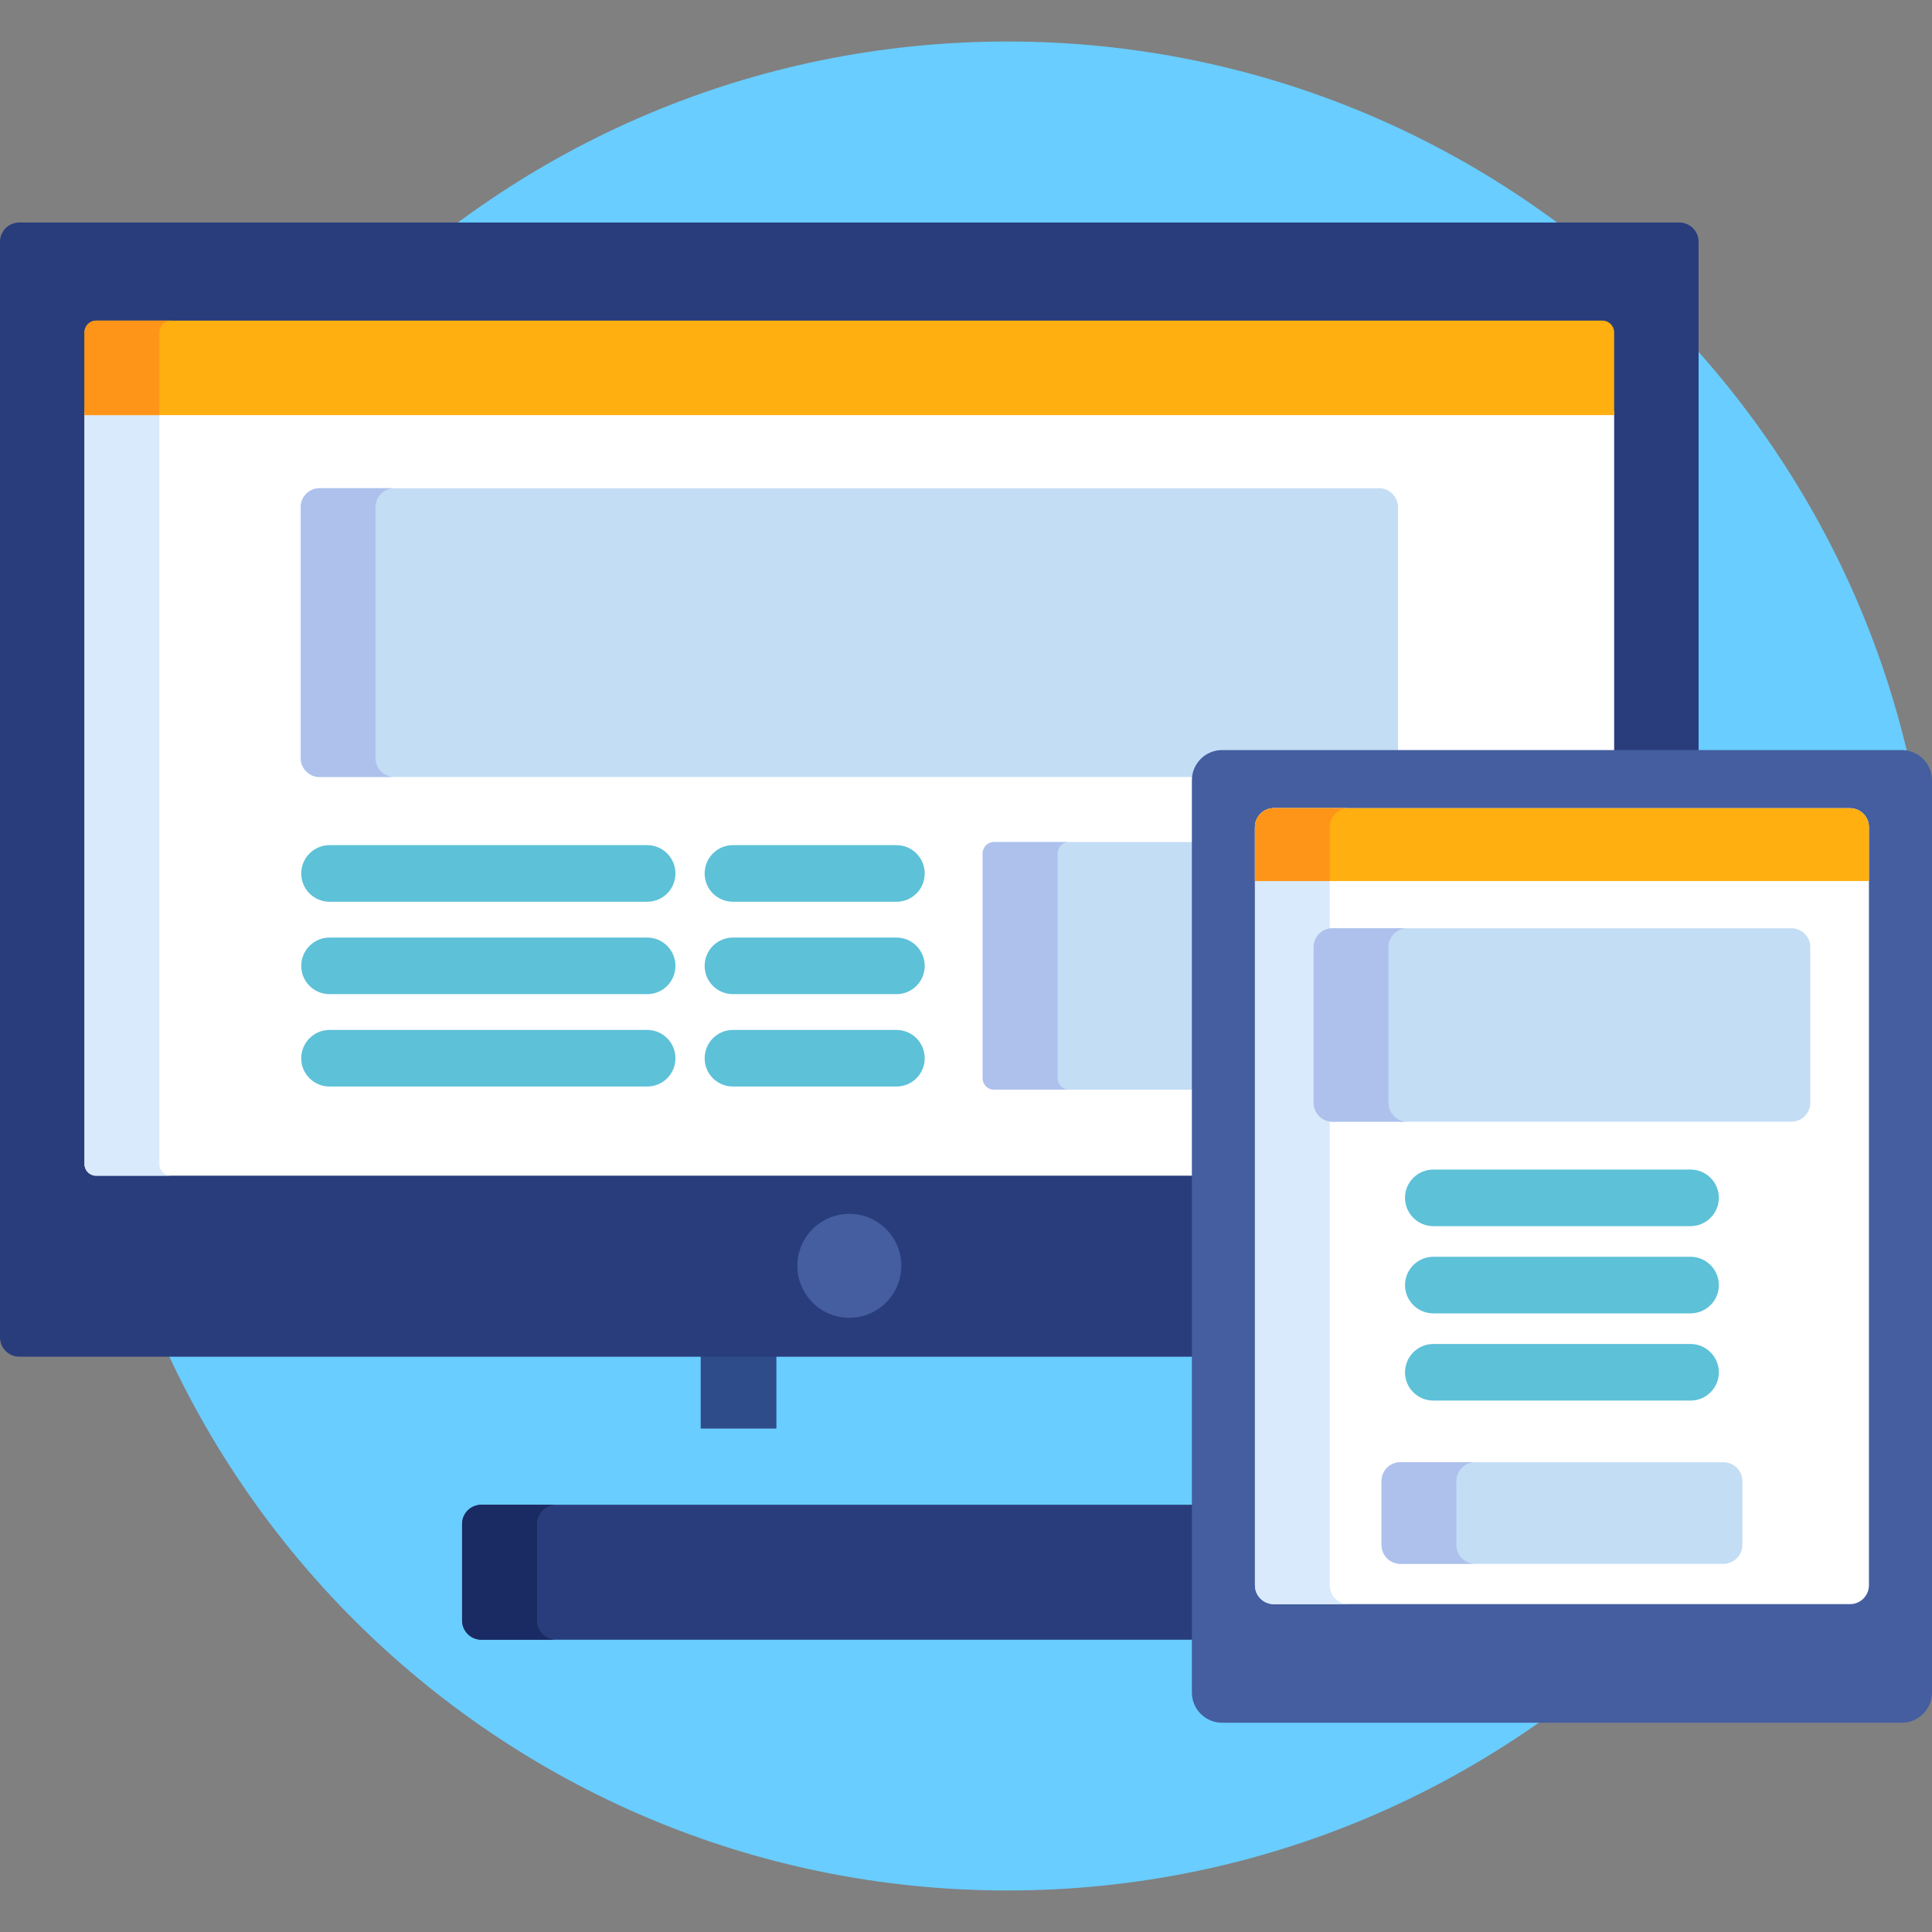 <?xml version="1.0" encoding="UTF-8"?>
<svg xmlns="http://www.w3.org/2000/svg" xmlns:xlink="http://www.w3.org/1999/xlink" width="70pt" height="70pt" viewBox="0 0 70 70" version="1.1">
<rect x="0" y="0" width="70" height="70" fill="#808080" stroke="none"/>
<g id="surface1">
<path style=" stroke:none;fill-rule:nonzero;fill:rgb(41.176%,80.392%,100%);fill-opacity:1;" d="M 70 35 C 70 53.5 55.004 68.496 36.504 68.496 C 18.004 68.496 3.008 53.5 3.008 35 C 3.008 16.5 18.004 1.504 36.504 1.504 C 55.004 1.504 70 16.5 70 35 Z M 70 35 "/>
<path style=" stroke:none;fill-rule:nonzero;fill:rgb(26.667%,36.863%,62.745%);fill-opacity:1;" d="M 25.391 49.02 L 28.125 49.02 L 28.125 51.754 L 25.391 51.754 Z M 25.391 49.02 "/>
<path style=" stroke:none;fill-rule:nonzero;fill:rgb(18.039%,29.804%,53.725%);fill-opacity:1;" d="M 25.391 49.02 L 28.125 49.02 L 28.125 51.754 L 25.391 51.754 Z M 25.391 49.02 "/>
<path style=" stroke:none;fill-rule:nonzero;fill:rgb(16.078%,23.922%,48.627%);fill-opacity:1;" d="M 43.32 54.52 L 17.441 54.52 C 17.055 54.52 16.742 54.832 16.742 55.215 L 16.742 58.711 C 16.742 59.094 17.055 59.41 17.441 59.41 L 43.32 59.41 Z M 43.32 54.52 "/>
<path style=" stroke:none;fill-rule:nonzero;fill:rgb(10.196%,16.863%,38.824%);fill-opacity:1;" d="M 19.457 58.711 L 19.457 55.215 C 19.457 54.832 19.77 54.52 20.152 54.52 L 17.441 54.52 C 17.055 54.52 16.742 54.832 16.742 55.215 L 16.742 58.711 C 16.742 59.094 17.055 59.41 17.441 59.41 L 20.152 59.41 C 19.77 59.41 19.457 59.094 19.457 58.711 Z M 19.457 58.711 "/>
<path style=" stroke:none;fill-rule:nonzero;fill:rgb(16.078%,23.922%,48.627%);fill-opacity:1;" d="M 60.848 8.062 L 0.699 8.062 C 0.312 8.062 0 8.375 0 8.758 L 0 48.457 C 0 48.84 0.312 49.156 0.699 49.156 L 43.32 49.156 L 43.32 28.27 C 43.32 27.742 43.75 27.312 44.277 27.312 L 61.543 27.312 L 61.543 8.758 C 61.543 8.375 61.23 8.062 60.848 8.062 Z M 60.848 8.062 "/>
<path style=" stroke:none;fill-rule:nonzero;fill:rgb(100%,100%,100%);fill-opacity:1;" d="M 3.062 42.18 C 3.062 42.41 3.25 42.598 3.48 42.598 L 43.32 42.598 L 43.32 28.27 C 43.32 27.742 43.75 27.312 44.277 27.312 L 58.484 27.312 L 58.484 14.902 L 3.062 14.902 Z M 3.062 42.18 "/>
<path style=" stroke:none;fill-rule:nonzero;fill:rgb(85.098%,91.765%,98.824%);fill-opacity:1;" d="M 5.773 42.18 L 5.773 14.902 L 3.062 14.902 L 3.062 42.18 C 3.062 42.41 3.25 42.598 3.48 42.598 L 6.195 42.598 C 5.965 42.598 5.773 42.41 5.773 42.18 Z M 5.773 42.18 "/>
<path style=" stroke:none;fill-rule:nonzero;fill:rgb(26.667%,36.863%,62.745%);fill-opacity:1;" d="M 32.656 45.863 C 32.656 46.902 31.812 47.746 30.773 47.746 C 29.734 47.746 28.891 46.902 28.891 45.863 C 28.891 44.824 29.734 43.98 30.773 43.98 C 31.812 43.98 32.656 44.824 32.656 45.863 Z M 32.656 45.863 "/>
<path style=" stroke:none;fill-rule:nonzero;fill:rgb(76.471%,86.667%,95.686%);fill-opacity:1;" d="M 43.32 30.508 L 36.016 30.508 C 35.789 30.508 35.605 30.691 35.605 30.918 L 35.605 39.07 C 35.605 39.297 35.789 39.48 36.016 39.48 L 43.32 39.48 Z M 43.32 30.508 "/>
<path style=" stroke:none;fill-rule:nonzero;fill:rgb(68.235%,75.686%,92.941%);fill-opacity:1;" d="M 38.32 39.07 L 38.32 30.918 C 38.32 30.691 38.504 30.508 38.73 30.508 L 36.016 30.508 C 35.789 30.508 35.605 30.691 35.605 30.918 L 35.605 39.07 C 35.605 39.297 35.789 39.48 36.016 39.48 L 38.73 39.48 C 38.504 39.48 38.32 39.297 38.32 39.07 Z M 38.32 39.07 "/>
<path style=" stroke:none;fill-rule:nonzero;fill:rgb(76.471%,86.667%,95.686%);fill-opacity:1;" d="M 44.277 27.312 L 50.652 27.312 L 50.652 18.375 C 50.652 17.996 50.344 17.691 49.969 17.691 L 11.578 17.691 C 11.203 17.691 10.895 17.996 10.895 18.375 L 10.895 27.469 C 10.895 27.844 11.203 28.152 11.578 28.152 L 43.328 28.152 C 43.387 27.68 43.789 27.312 44.277 27.312 Z M 44.277 27.312 "/>
<path style=" stroke:none;fill-rule:nonzero;fill:rgb(68.235%,75.686%,92.941%);fill-opacity:1;" d="M 13.605 27.469 L 13.605 18.371 C 13.605 17.996 13.914 17.688 14.289 17.688 L 11.578 17.688 C 11.203 17.688 10.895 17.996 10.895 18.371 L 10.895 27.469 C 10.895 27.844 11.203 28.152 11.578 28.152 L 14.289 28.152 C 13.914 28.152 13.605 27.844 13.605 27.469 Z M 13.605 27.469 "/>
<path style=" stroke:none;fill-rule:nonzero;fill:rgb(100%,68.627%,6.275%);fill-opacity:1;" d="M 58.062 11.617 L 3.48 11.617 C 3.25 11.617 3.062 11.809 3.062 12.039 L 3.062 15.039 L 58.484 15.039 L 58.484 12.039 C 58.484 11.809 58.293 11.617 58.062 11.617 Z M 58.062 11.617 "/>
<path style=" stroke:none;fill-rule:nonzero;fill:rgb(100%,58.431%,9.412%);fill-opacity:1;" d="M 6.195 11.617 L 3.48 11.617 C 3.25 11.617 3.062 11.809 3.062 12.039 L 3.062 15.039 L 5.773 15.039 L 5.773 12.039 C 5.773 11.809 5.965 11.617 6.195 11.617 Z M 6.195 11.617 "/>
<path style=" stroke:none;fill-rule:nonzero;fill:rgb(36.471%,75.686%,84.706%);fill-opacity:1;" d="M 23.449 32.672 L 11.941 32.672 C 11.375 32.672 10.914 32.215 10.914 31.648 C 10.914 31.082 11.375 30.621 11.941 30.621 L 23.449 30.621 C 24.016 30.621 24.473 31.082 24.473 31.648 C 24.473 32.215 24.016 32.672 23.449 32.672 Z M 23.449 32.672 "/>
<path style=" stroke:none;fill-rule:nonzero;fill:rgb(36.471%,75.686%,84.706%);fill-opacity:1;" d="M 23.449 36.02 L 11.941 36.02 C 11.375 36.02 10.914 35.562 10.914 34.996 C 10.914 34.43 11.375 33.969 11.941 33.969 L 23.449 33.969 C 24.016 33.969 24.473 34.43 24.473 34.996 C 24.473 35.562 24.016 36.02 23.449 36.02 Z M 23.449 36.02 "/>
<path style=" stroke:none;fill-rule:nonzero;fill:rgb(36.471%,75.686%,84.706%);fill-opacity:1;" d="M 23.449 39.367 L 11.941 39.367 C 11.375 39.367 10.914 38.91 10.914 38.344 C 10.914 37.777 11.375 37.316 11.941 37.316 L 23.449 37.316 C 24.016 37.316 24.473 37.777 24.473 38.344 C 24.473 38.91 24.016 39.367 23.449 39.367 Z M 23.449 39.367 "/>
<path style=" stroke:none;fill-rule:nonzero;fill:rgb(36.471%,75.686%,84.706%);fill-opacity:1;" d="M 32.48 32.672 L 26.555 32.672 C 25.988 32.672 25.531 32.215 25.531 31.648 C 25.531 31.082 25.988 30.621 26.555 30.621 L 32.48 30.621 C 33.047 30.621 33.504 31.082 33.504 31.648 C 33.504 32.215 33.047 32.672 32.48 32.672 Z M 32.48 32.672 "/>
<path style=" stroke:none;fill-rule:nonzero;fill:rgb(36.471%,75.686%,84.706%);fill-opacity:1;" d="M 32.48 36.02 L 26.555 36.02 C 25.988 36.02 25.531 35.562 25.531 34.996 C 25.531 34.43 25.988 33.969 26.555 33.969 L 32.48 33.969 C 33.047 33.969 33.504 34.43 33.504 34.996 C 33.504 35.562 33.047 36.02 32.48 36.02 Z M 32.48 36.02 "/>
<path style=" stroke:none;fill-rule:nonzero;fill:rgb(36.471%,75.686%,84.706%);fill-opacity:1;" d="M 32.48 39.367 L 26.555 39.367 C 25.988 39.367 25.531 38.91 25.531 38.344 C 25.531 37.777 25.988 37.316 26.555 37.316 L 32.48 37.316 C 33.047 37.316 33.504 37.777 33.504 38.344 C 33.504 38.91 33.047 39.367 32.48 39.367 Z M 32.48 39.367 "/>
<path style=" stroke:none;fill-rule:nonzero;fill:rgb(26.667%,36.863%,62.745%);fill-opacity:1;" d="M 68.906 27.176 C 69.508 27.176 70 27.668 70 28.27 L 70 61.324 C 70 61.926 69.508 62.418 68.906 62.418 L 44.277 62.418 C 43.676 62.418 43.184 61.926 43.184 61.324 L 43.184 28.27 C 43.184 27.668 43.676 27.176 44.277 27.176 Z M 68.906 27.176 "/>
<path style=" stroke:none;fill-rule:nonzero;fill:rgb(100%,100%,100%);fill-opacity:1;" d="M 46.152 58.121 C 45.777 58.121 45.469 57.816 45.469 57.438 L 45.469 29.965 C 45.469 29.59 45.777 29.281 46.152 29.281 L 67.031 29.281 C 67.406 29.281 67.715 29.59 67.715 29.965 L 67.715 57.438 C 67.715 57.816 67.406 58.121 67.031 58.121 Z M 46.152 58.121 "/>
<path style=" stroke:none;fill-rule:nonzero;fill:rgb(85.098%,91.765%,98.824%);fill-opacity:1;" d="M 48.18 57.438 L 48.18 29.965 C 48.18 29.59 48.488 29.281 48.863 29.281 L 46.152 29.281 C 45.777 29.281 45.469 29.59 45.469 29.965 L 45.469 57.438 C 45.469 57.816 45.777 58.121 46.152 58.121 L 48.863 58.121 C 48.488 58.121 48.18 57.816 48.18 57.438 Z M 48.18 57.438 "/>
<path style=" stroke:none;fill-rule:nonzero;fill:rgb(26.667%,36.863%,62.745%);fill-opacity:1;" d="M 55.312 60.855 C 54.938 60.855 54.629 60.551 54.629 60.172 L 54.629 59.906 C 54.629 59.531 54.938 59.223 55.312 59.223 L 57.871 59.223 C 58.246 59.223 58.555 59.531 58.555 59.906 L 58.555 60.172 C 58.555 60.551 58.246 60.855 57.871 60.855 Z M 55.312 60.855 "/>
<path style=" stroke:none;fill-rule:nonzero;fill:rgb(100%,68.627%,6.275%);fill-opacity:1;" d="M 67.715 31.922 L 67.715 29.965 C 67.715 29.59 67.406 29.281 67.031 29.281 L 46.152 29.281 C 45.777 29.281 45.469 29.59 45.469 29.965 L 45.469 31.922 Z M 67.715 31.922 "/>
<path style=" stroke:none;fill-rule:nonzero;fill:rgb(100%,58.431%,9.412%);fill-opacity:1;" d="M 48.863 29.281 L 46.152 29.281 C 45.777 29.281 45.469 29.59 45.469 29.965 L 45.469 31.922 L 48.18 31.922 L 48.18 29.965 C 48.18 29.59 48.488 29.281 48.863 29.281 Z M 48.863 29.281 "/>
<path style=" stroke:none;fill-rule:nonzero;fill:rgb(36.471%,75.686%,84.706%);fill-opacity:1;" d="M 61.25 44.426 L 51.934 44.426 C 51.367 44.426 50.906 43.965 50.906 43.398 C 50.906 42.832 51.367 42.375 51.934 42.375 L 61.25 42.375 C 61.816 42.375 62.277 42.832 62.277 43.398 C 62.277 43.965 61.816 44.426 61.25 44.426 Z M 61.25 44.426 "/>
<path style=" stroke:none;fill-rule:nonzero;fill:rgb(36.471%,75.686%,84.706%);fill-opacity:1;" d="M 61.25 47.586 L 51.934 47.586 C 51.367 47.586 50.906 47.129 50.906 46.562 C 50.906 45.996 51.367 45.535 51.934 45.535 L 61.25 45.535 C 61.816 45.535 62.277 45.996 62.277 46.562 C 62.277 47.129 61.816 47.586 61.25 47.586 Z M 61.25 47.586 "/>
<path style=" stroke:none;fill-rule:nonzero;fill:rgb(36.471%,75.686%,84.706%);fill-opacity:1;" d="M 61.25 50.746 L 51.934 50.746 C 51.367 50.746 50.906 50.289 50.906 49.723 C 50.906 49.156 51.367 48.695 51.934 48.695 L 61.25 48.695 C 61.816 48.695 62.277 49.156 62.277 49.723 C 62.277 50.289 61.816 50.746 61.25 50.746 Z M 61.25 50.746 "/>
<path style=" stroke:none;fill-rule:nonzero;fill:rgb(76.471%,86.667%,95.686%);fill-opacity:1;" d="M 65.59 39.957 C 65.59 40.332 65.285 40.641 64.906 40.641 L 48.277 40.641 C 47.898 40.641 47.594 40.332 47.594 39.957 L 47.594 34.316 C 47.594 33.941 47.898 33.633 48.277 33.633 L 64.906 33.633 C 65.285 33.633 65.59 33.941 65.59 34.316 Z M 65.59 39.957 "/>
<path style=" stroke:none;fill-rule:nonzero;fill:rgb(68.235%,75.686%,92.941%);fill-opacity:1;" d="M 50.305 39.957 L 50.305 34.316 C 50.305 33.941 50.613 33.633 50.988 33.633 L 48.277 33.633 C 47.898 33.633 47.594 33.941 47.594 34.316 L 47.594 39.957 C 47.594 40.332 47.898 40.641 48.277 40.641 L 50.988 40.641 C 50.613 40.641 50.305 40.332 50.305 39.957 Z M 50.305 39.957 "/>
<path style=" stroke:none;fill-rule:nonzero;fill:rgb(76.471%,86.667%,95.686%);fill-opacity:1;" d="M 63.129 55.977 C 63.129 56.352 62.824 56.66 62.445 56.66 L 50.734 56.66 C 50.359 56.66 50.055 56.352 50.055 55.977 L 50.055 53.664 C 50.055 53.285 50.359 52.98 50.734 52.98 L 62.445 52.98 C 62.824 52.98 63.129 53.285 63.129 53.664 Z M 63.129 55.977 "/>
<path style=" stroke:none;fill-rule:nonzero;fill:rgb(68.235%,75.686%,92.941%);fill-opacity:1;" d="M 52.766 55.977 L 52.766 53.664 C 52.766 53.285 53.074 52.98 53.449 52.98 L 50.734 52.98 C 50.359 52.98 50.055 53.285 50.055 53.664 L 50.055 55.977 C 50.055 56.352 50.359 56.66 50.734 56.66 L 53.449 56.66 C 53.074 56.66 52.766 56.352 52.766 55.977 Z M 52.766 55.977 "/>
</g>
</svg>
